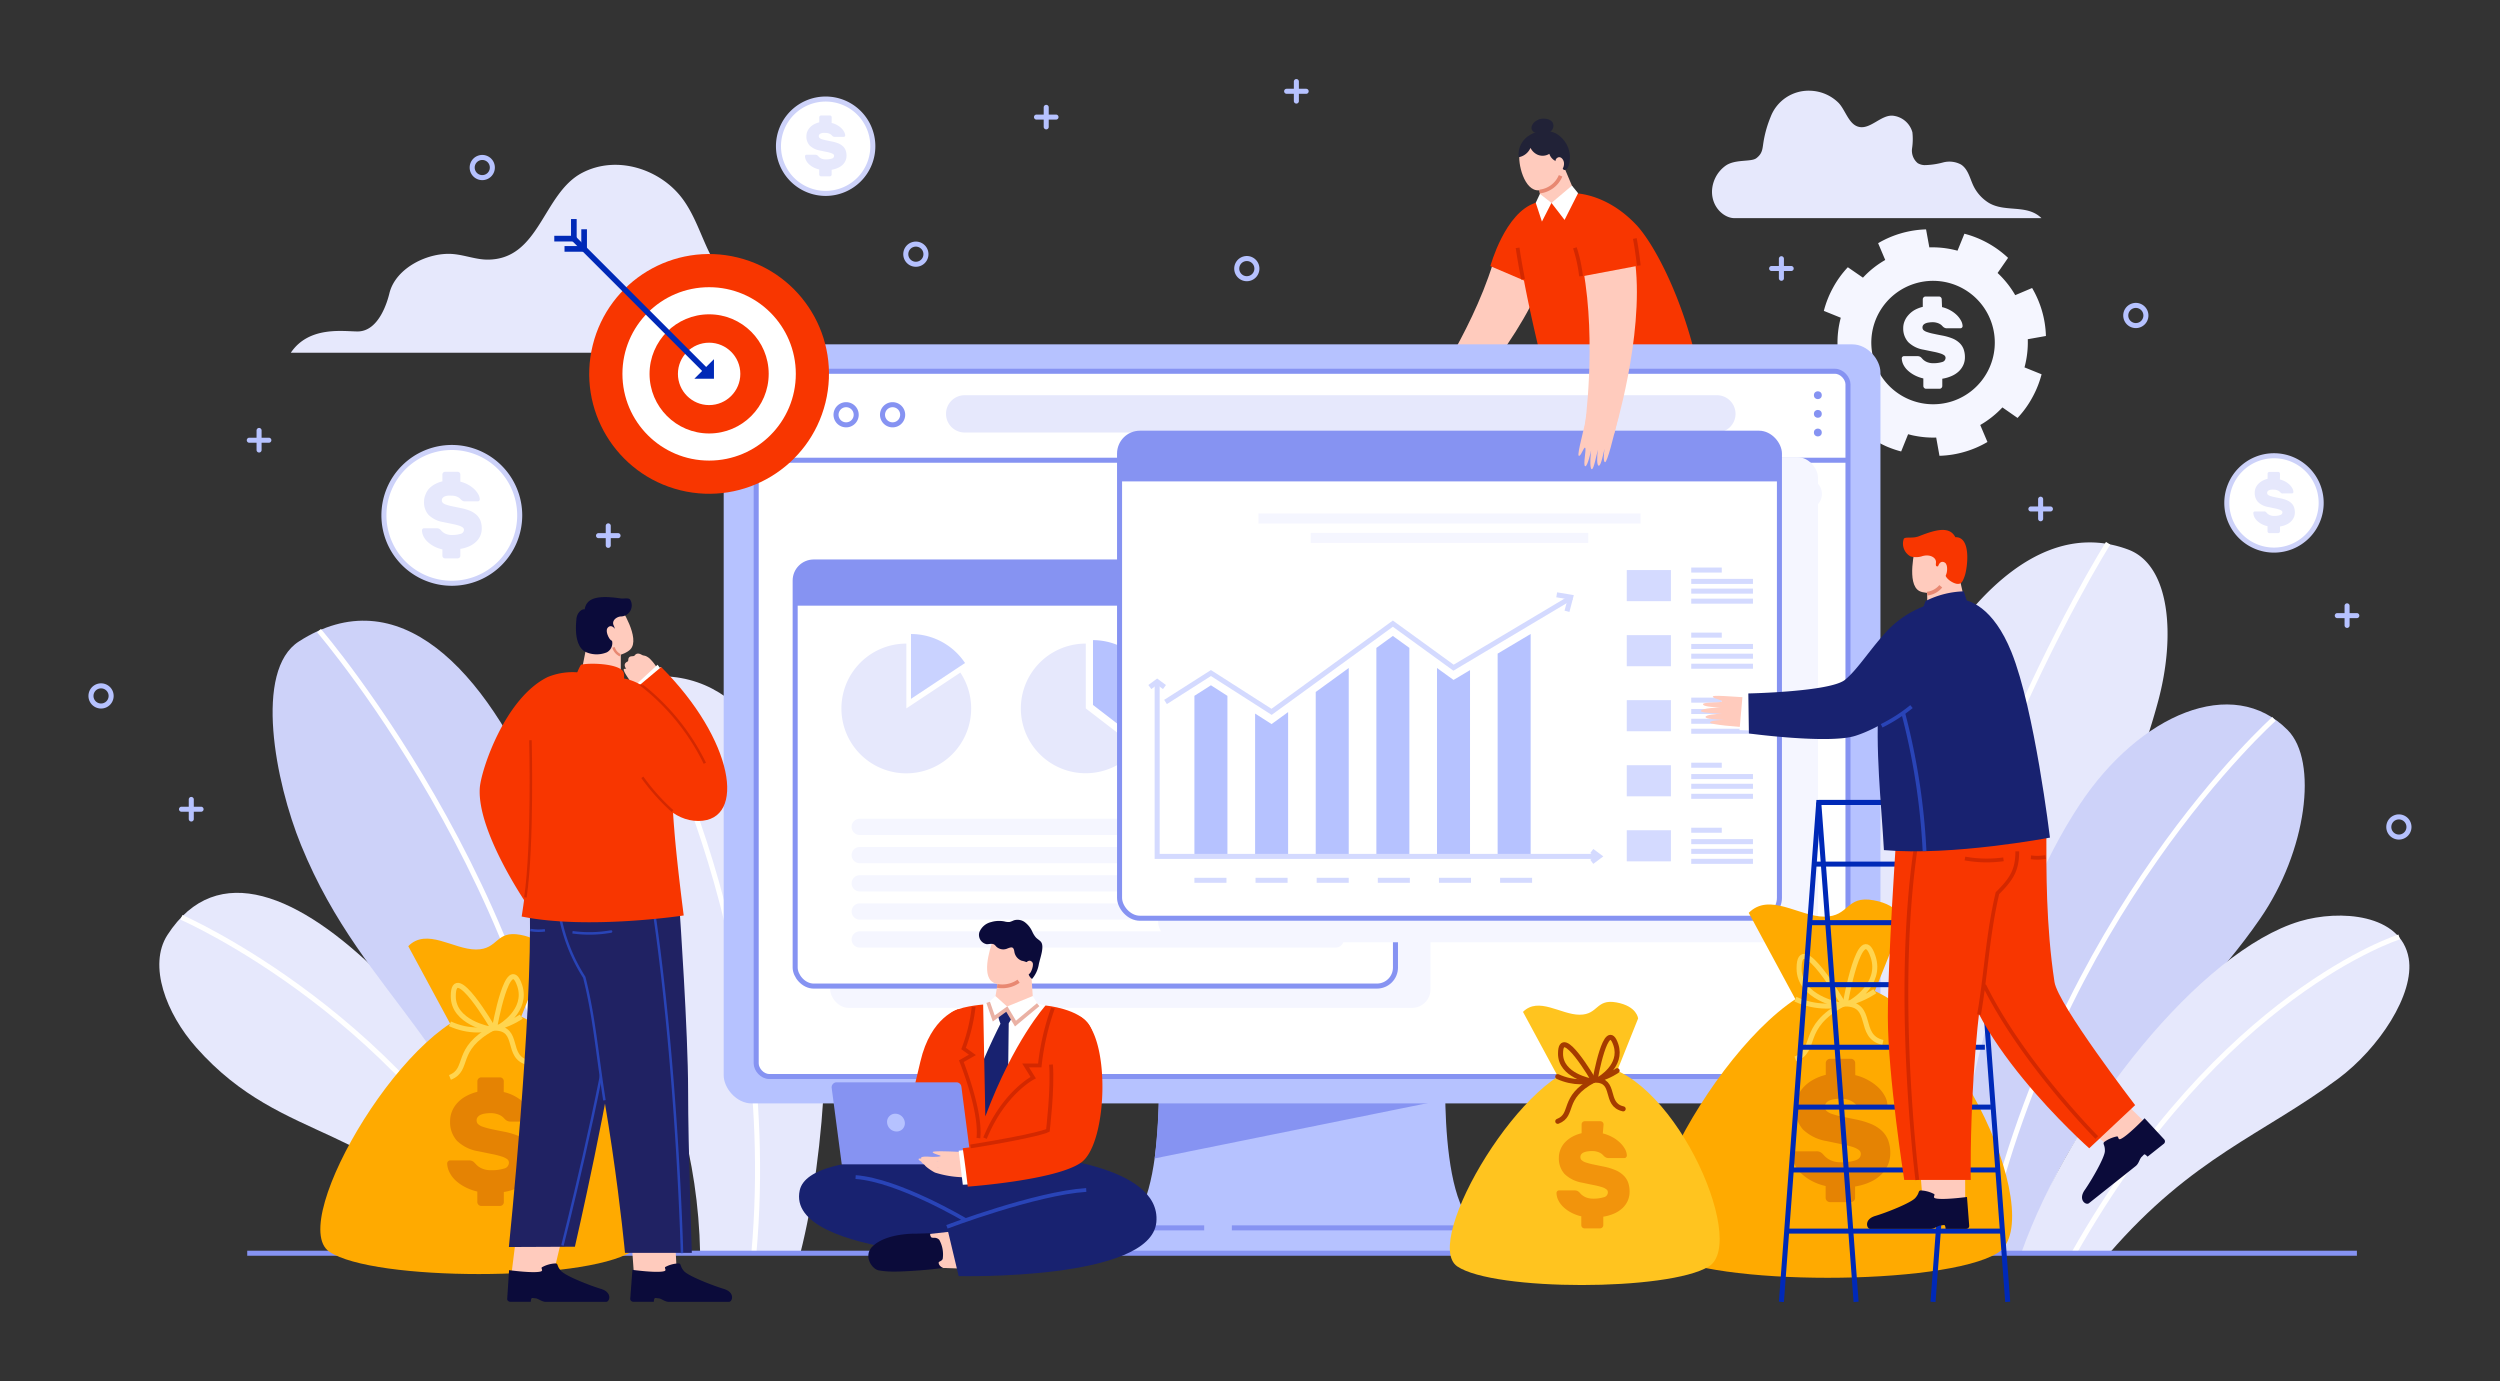 <svg xmlns="http://www.w3.org/2000/svg" viewBox="0 0 496 274"><rect x="0" y="0" width="496" height="274" fill="#333333" stroke="none"/><defs><style>.cls-2,.cls-28{fill:#f5f6ff}.cls-3{fill:#e6e8fc}.cls-11,.cls-13,.cls-19,.cls-23,.cls-24,.cls-31,.cls-35,.cls-38,.cls-43,.cls-44,.cls-46,.cls-6{fill:none}.cls-38{stroke-linecap:round}.cls-11,.cls-13,.cls-38,.cls-43,.cls-6{stroke-linejoin:round}.cls-18,.cls-22,.cls-5{fill:#fff}.cls-5{stroke:#cdd2f9}.cls-19,.cls-22,.cls-23,.cls-24,.cls-31,.cls-35,.cls-44,.cls-46,.cls-5{stroke-miterlimit:10}.cls-6{stroke:#fff}.cls-7{fill:#cdd2f9}.cls-8{fill:#ffc6b0}.cls-9{fill:#0b0b3a}.cls-10{fill:#182270}.cls-11,.cls-43{stroke:#2944b7}.cls-11,.cls-13,.cls-19{stroke-width:.75px}.cls-12{fill:#ffcbbd}.cls-13{stroke:#e88872}.cls-15{fill:#212237}.cls-17{fill:#f83600}.cls-19,.cls-44{stroke:#d32800}.cls-20{fill:#b6c2ff}.cls-21{fill:#8693f2}.cls-22,.cls-23{stroke:#8693f2}.cls-24{stroke:#277ef1;stroke-width:1.5px}.cls-26{fill:#e0ebfc;opacity:.75}.cls-28{mix-blend-mode:multiply}.cls-30{fill:#d4daff}.cls-31{stroke:#d4daff}.cls-33{fill:#fa0}.cls-34{fill:#e58303}.cls-35{stroke:#ffd550}.cls-36{fill:#ffc41f}.cls-38{stroke:#a53b00}.cls-43,.cls-44{stroke-width:.5px}.cls-42{fill:#202263}.cls-45{fill:#0029b7}.cls-46{stroke:#0029b7}</style></defs><g style="isolation:isolate"><g id="hero-people-4-core"><path class="cls-2" d="M361.05 69.3a20.18 20.18 0 00.82 5.11 19.82 19.82 0 001.92 4.41l3.37-1.42a18.68 18.68 0 003.51 4.38l-2.11 3a20.53 20.53 0 006 3.91l.49.19a18.38 18.38 0 002.14.69l1.38-3.42.62.16c.24.06.47.11.71.15a18.74 18.74 0 004.24.35l.65 3.62a19.67 19.67 0 005.1-.82 19.9 19.9 0 004.42-1.92l-1.43-3.37a19.23 19.23 0 004.4-3.49l3 2.09a19.42 19.42 0 003-4.18 19.8 19.8 0 001.77-4.48l-3.39-1.37a19 19 0 00.65-5.59l3.6-.64a19.74 19.74 0 00-.82-5.11 20 20 0 00-1.92-4.41l-3.35 1.42a18.8 18.8 0 00-3.5-4.4l2.08-3a20 20 0 00-8.66-4.79l-1.37 3.37a19 19 0 00-5.59-.66l-.65-3.57a19.91 19.91 0 00-9.51 2.74l1.41 3.33a18.49 18.49 0 00-4.42 3.51l-3-2.07a19.45 19.45 0 00-3 4.18 19.76 19.76 0 00-1.76 4.48l3.36 1.36a19.05 19.05 0 00-.64 5.6zm10.62 1.78a12.25 12.25 0 1115.72 8.51 12.29 12.29 0 01-15.72-8.51z"/><path class="cls-2" d="M385.3 60.93a6.37 6.37 0 011.65.64 6 6 0 011.27.93 4.57 4.57 0 01.83 1.09 2.4 2.4 0 01.33 1.1.42.42 0 01-.13.31.41.41 0 01-.3.13h-2.66a1 1 0 01-.45-.08 1.26 1.26 0 01-.36-.24l-.19-.2a1.57 1.57 0 00-.38-.3 2.33 2.33 0 00-.61-.26 2.86 2.86 0 00-.89-.12 4.44 4.44 0 00-.74.06 2.23 2.23 0 00-.63.16 1.21 1.21 0 00-.45.31.8.8 0 00-.17.51.72.72 0 00.19.51 1.82 1.82 0 00.65.37 8.54 8.54 0 001.21.34c.5.11 1.12.24 1.87.38a10.8 10.8 0 012 .57 4.57 4.57 0 011.39.87 3.24 3.24 0 01.83 1.21 4.61 4.61 0 01.28 1.66 3.63 3.63 0 01-.33 1.56 4 4 0 01-.91 1.26 5 5 0 01-1.42.91 7.48 7.48 0 01-1.83.53v1.44a.57.57 0 01-.16.39.53.53 0 01-.39.16h-2.66a.49.49 0 01-.38-.16.54.54 0 01-.17-.39v-1.5a7 7 0 01-1.75-.64 6.24 6.24 0 01-1.34-.94 4.06 4.06 0 01-.87-1.15 3 3 0 01-.32-1.25.42.42 0 01.13-.31.41.41 0 01.3-.13h2.65a1.12 1.12 0 01.45.07 1 1 0 01.33.21l.24.26a2.15 2.15 0 00.44.38 2.46 2.46 0 00.69.33 3 3 0 001 .15 5.77 5.77 0 001.8-.24.86.86 0 00.66-.82.64.64 0 00-.26-.51 2.73 2.73 0 00-.8-.37 10.93 10.93 0 00-1.35-.34l-1.94-.4a5.65 5.65 0 01-3.05-1.5 4 4 0 01-1-2.79 3.6 3.6 0 01.27-1.37 4 4 0 01.76-1.21 4.91 4.91 0 011.22-1 6.43 6.43 0 011.63-.63v-1.5a.54.54 0 01.17-.39.49.49 0 01.38-.16h2.66a.53.53 0 01.39.16.57.57 0 01.16.39z"/><path class="cls-3" d="M342.19 33c1.91-1.51 5.14-.8 6.25-1.6 1.32-1 1.21-1.93 1.47-3.43a22.48 22.48 0 011.38-4.77 8.05 8.05 0 017.83-5.2 8.32 8.32 0 015.56 2.32c1.34 1.28 2 4.05 3.77 4.74 2.5 1 4.81-2.56 7.35-2.07a4.5 4.5 0 013.62 3.26 12.43 12.43 0 01-.07 3.22 3.24 3.24 0 001.11 2.89 2.8 2.8 0 001.36.4 15.17 15.17 0 003.65-.52 4.88 4.88 0 013.59.4c1.36.88 1.73 2.58 2.36 4a8.16 8.16 0 003.21 3.64c3.3 1.91 7.54.19 10.4 3h-60.92c-2 0-4.45-2.06-4.45-5.25a6.49 6.49 0 012.53-5.03zM150.37 55.45c-4.09-.73-7.55-1.19-9.42-4.9s-3.07-7.8-5.56-11.14c-4.33-5.81-12.95-8.73-19.87-5.13-7.84 4.08-8.41 17.21-18.77 17.23-2.25 0-4.42-.86-6.67-1.09-4.94-.52-11.57 2.65-12.82 7.76-.33 1.37-2 7.58-6.31 7.58-2.81 0-9.64-1.14-13.25 4.22H152c3.52 0 5.72-3.36 5.72-5.76a9 9 0 00-7.35-8.77z"/><path d="M183.57 49.7a2 2 0 11-2.57-1.14 2 2 0 012.57 1.14zM97.54 32.5A2 2 0 1195 31.36a2 2 0 012.54 1.14zM21.91 137.34a2 2 0 11-2.56-1.14 2 2 0 012.56 1.14zm227.32-84.78a2 2 0 11-2.56-1.14 2 2 0 012.56 1.14zm176.38 9.3a2 2 0 11-2.56-1.14 2 2 0 012.56 1.14zm52.19 101.48a2 2 0 11-2.56-1.14 2 2 0 012.56 1.14zM207.57 21.3v3.87m1.94-1.94h-3.87m51.56-7.05v3.87m1.94-1.94h-3.87m-134.59 86.22v3.87m1.94-1.93h-3.87M51.4 85.4v3.88m1.94-1.94h-3.88m303.97-36.01v3.88m1.94-1.94h-3.88M37.95 158.61v3.88m1.94-1.94h-3.88m429.65-40.35v3.88m1.93-1.94h-3.87m-58.86-23.1v3.88m1.94-1.94h-3.87" stroke-linejoin="round" stroke-linecap="round" stroke="#b6c2ff" fill="none"/><path class="cls-5" d="M103.11 102.25a13.47 13.47 0 11-13.46-13.47 13.47 13.47 0 0113.46 13.47z"/><path class="cls-3" d="M91.33 95.56a6.21 6.21 0 012.77 1.49 4.31 4.31 0 01.78 1 2.29 2.29 0 01.31 1 .44.44 0 01-.12.3.41.41 0 01-.28.12h-2.52a.89.89 0 01-.43-.08 1.27 1.27 0 01-.34-.23 1.79 1.79 0 01-.18-.19 1.67 1.67 0 00-.36-.28 2.55 2.55 0 00-.57-.25 3 3 0 00-.85-.1 4 4 0 00-.7 0 2.51 2.51 0 00-.6.15 1.08 1.08 0 00-.42.3.71.71 0 00-.16.48.68.68 0 00.18.48 1.55 1.55 0 00.61.35 7.75 7.75 0 001.15.32l1.77.37a10.42 10.42 0 011.84.53 4.5 4.5 0 011.32.82 3.19 3.19 0 01.79 1.16 4.32 4.32 0 01.26 1.56 3.54 3.54 0 01-1.18 2.67 4.7 4.7 0 01-1.34.87 7.11 7.11 0 01-1.73.5v1.36a.49.49 0 01-.16.37.49.49 0 01-.36.15h-2.52a.49.49 0 01-.36-.15.49.49 0 01-.16-.37V109a6.78 6.78 0 01-1.66-.6 6.23 6.23 0 01-1.27-.9 3.86 3.86 0 01-.82-1.09 2.82 2.82 0 01-.3-1.18.44.44 0 01.12-.3.39.39 0 01.28-.12h2.52a1 1 0 01.42.07 1.08 1.08 0 01.31.2s.13.13.23.25a2.55 2.55 0 00.41.35 2.39 2.39 0 00.66.32 3 3 0 001 .14 5.85 5.85 0 001.7-.22.84.84 0 00.68-.8.58.58 0 00-.25-.48 2.62 2.62 0 00-.75-.36 12.46 12.46 0 00-1.28-.32l-1.83-.38a5.38 5.38 0 01-2.9-1.41 3.74 3.74 0 01-.91-2.65 3.37 3.37 0 01.25-1.29 4 4 0 01.69-1.23 5 5 0 011.15-.9 6.1 6.1 0 011.55-.6v-1.38a.55.55 0 01.52-.52h2.52a.55.55 0 01.52.52z"/><path class="cls-5" d="M173.17 29a9.36 9.36 0 11-9.36-9.35 9.36 9.36 0 019.36 9.35z"/><path class="cls-3" d="M165 24.4a3.86 3.86 0 011.09.42 3.79 3.79 0 01.83.61 2.76 2.76 0 01.55.72 1.75 1.75 0 01.22.72.25.25 0 01-.09.2.27.27 0 01-.2.09h-1.74a.87.87 0 01-.31-.05 1.38 1.38 0 01-.23-.16l-.13-.14a1.33 1.33 0 00-.24-.19 1.66 1.66 0 00-.4-.17 2 2 0 00-.59-.08 2.63 2.63 0 00-.49 0 1.64 1.64 0 00-.41.1.81.81 0 00-.3.21.52.52 0 00-.11.33.45.45 0 00.13.34 1.13 1.13 0 00.42.25c.2.07.47.14.8.22l1.23.25a7.27 7.27 0 011.28.37 3.14 3.14 0 01.91.57 2.17 2.17 0 01.55.8 3 3 0 01.18 1.09 2.46 2.46 0 01-.21 1 2.55 2.55 0 01-.6.83 3.29 3.29 0 01-.94.6 5.26 5.26 0 01-1.2.35v.94a.33.33 0 01-.11.26.33.33 0 01-.25.1h-1.75a.33.33 0 01-.25-.1.36.36 0 01-.11-.26v-1a5 5 0 01-1.16-.42 4.21 4.21 0 01-.88-.63 2.62 2.62 0 01-.56-.75 1.94 1.94 0 01-.22-.82.29.29 0 01.09-.21.26.26 0 01.19-.09h1.75a.81.81 0 01.3.05.85.85 0 01.21.14l.16.17a1.49 1.49 0 00.29.25 1.57 1.57 0 00.45.22 2.17 2.17 0 00.68.1 4 4 0 001.18-.16.57.57 0 00.47-.55.42.42 0 00-.17-.34 2 2 0 00-.52-.24 6.79 6.79 0 00-.89-.22l-1.28-.27a3.8 3.8 0 01-2-1 2.62 2.62 0 01-.63-1.84 2.52 2.52 0 01.17-.9 2.85 2.85 0 01.5-.79 3.14 3.14 0 01.8-.63 4.34 4.34 0 011.08-.42v-1a.36.36 0 01.11-.25.34.34 0 01.25-.11h1.75a.34.34 0 01.25.11.32.32 0 01.11.25zm193.66 224.24c-1.51-23.85.94-57.78 11.49-88.29 11-31.65 30.46-59.42 52.1-51.31 8.31 3.11 9.42 17.07 5.93 30.06-10.31 38.31-34.19 61.47-43.37 109.54"/><path class="cls-6" d="M372.82 248.64c3.67-74.66 45.43-140.86 45.43-140.86"/><path class="cls-3" d="M112.42 248.64c-13-33-59.44-93.74-79.21-63.13-3.86 6-.26 15.56 5.72 22.31 17.62 19.9 36.25 14.05 56.2 40.82"/><path class="cls-6" d="M104.2 248.64C82.14 202.09 36 182 36 182"/><path class="cls-7" d="M121 248.64c7.57-50.64-22.58-146.48-61.69-121.38-9 5.75-4.69 27.89.41 40.39 12.8 31.4 34.48 39.33 43.28 81"/><path class="cls-6" d="M113.58 248.54c-.68-65.69-50.29-123.42-50.29-123.42"/><path class="cls-3" d="M158.79 248.64c10.07-39.59 8-123.78-34.6-113.63-8 1.9-10.89 13.9-9.77 24.48 3.29 31.21 23.67 50 24.49 89.15"/><path class="cls-6" d="M149.57 248.64c5.71-64.42-24-114.94-24-114.94"/><path class="cls-7" d="M385.74 248.64c3-29.76 12.17-66.89 26.93-89.11 11.83-17.79 30.29-25.76 41.22-14.67 6.07 6.16 3.77 24-5.47 37.39-16.34 23.73-35.86 32.21-46.74 66.39"/><path class="cls-6" d="M393.41 248.64c14.17-67.13 57.75-106 57.75-106"/><path class="cls-3" d="M401 248.64c9.89-27.86 35.71-60 55.29-65.86 7.91-2.36 20.08-1.49 21.6 7.36 1.21 7.1-5.91 17.86-14 23.88-14.89 11.07-28.89 15.55-45.4 34.62"/><path class="cls-6" d="M411.47 248.64C440.65 197 476 185.89 476 185.89"/><path class="cls-8" d="M342.88 144.46c.4 3 .79 6 1.19 9-5.15-.1-10.06.29-15.21.43 1.69-1 5.29-3 6.56-5.54"/><path class="cls-9" d="M344 157.39h-3a7.15 7.15 0 000-1.23 13.51 13.51 0 00-1.89.13 1.92 1.92 0 00-.55.56 1.47 1.47 0 01-1.15.54h-11.69c-1.44 0-1.67-1.52-.13-2.24s4.43-2.08 4.57-2.1c4.64.39 12.23-.36 13.72-1.75 1.12 1.06.12 6.06.12 6.09z"/><path class="cls-8" d="M340.07 96.73c2.07 25.81 3.47 52.71 3.47 52.71l-8.12-1.12s-8.61-34.63-10.82-51.59m-5.11 47.73c.4 3 .79 6 1.19 9-5.15-.1-10.06.29-15.21.43 1.69-1 5.29-3 6.57-5.54"/><path class="cls-9" d="M320.56 157.39h-2.93a7.15 7.15 0 000-1.23 13.51 13.51 0 00-1.89.13 1.92 1.92 0 00-.55.56 1.46 1.46 0 01-1.15.54h-11.71c-1.44 0-1.66-1.52-.13-2.24s4.44-2.08 4.57-2.1c4.64.39 12.24-.36 13.72-1.75 1.13 1.06.09 6.06.07 6.09z"/><path class="cls-8" d="M324 96.73c-1.66 25.8-3.81 52.71-3.81 52.71l-8.19-1.12s-3.55-33.2-3.55-51.59"/><path class="cls-10" d="M334.7 69.42c7.42 17.12 8.26 36.05 8.26 36.05s-10.56 2.78-19.19 2.78a135 135 0 01-17.61-1.37s2.3-29.59 5.85-38.65"/><path class="cls-11" d="M332.55 75.37c5.05 10.41 7.57 30.77 7.57 30.77"/><path class="cls-12" d="M305.18 36.1l.5 3.48s2.53 1.63 4.66.77 2.11-2.13 2.11-2.13l-2.68-6.37"/><path class="cls-12" d="M301.5 30.31c-.44 2 .89 7.68 3.85 7.45s5.43-2.8 4.31-6.3c-1.17-3.67-7.02-6.46-8.16-1.15z"/><path class="cls-13" d="M305.46 38a5.12 5.12 0 004.16-3.12"/><path d="M309.19 31.27zm-.04 0c0 .05.07.05.08 0 0-.05-.07-.05-.07 0z" fill="#ff855a"/><path class="cls-15" d="M309.27 32.15a2.38 2.38 0 01-1.88-1.63 2.54 2.54 0 01-2.37.16 2.92 2.92 0 01-1.37-1.34 3.18 3.18 0 01-2.33 1.85 4.42 4.42 0 012.13-4.35 5.44 5.44 0 015.16-.41 5.52 5.52 0 012.83 4.19c.13 1.07-.17 3.22-1.08 3.1-.43-.06-1.09-1.57-1.09-1.57z"/><path class="cls-12" d="M308.61 32a.76.76 0 01.4-.71c.62-.38 1.22.36 1.28 1a1.9 1.9 0 01-.25 1.16c-.29.5-.76.7-1.14.24"/><path class="cls-15" d="M304.62 26.32a1 1 0 01-.76-1.15 2 2 0 01.95-1.21 2.44 2.44 0 01.71-.34 2.94 2.94 0 011.18-.05 2.06 2.06 0 011.24.58 1.38 1.38 0 010 1.61 2.43 2.43 0 01-1.5.93"/><path class="cls-12" d="M306 55.58c-5.31 13.72-19.61 28.52-19.61 28.52l-4.65-3.53s10-14 14.43-28.21"/><path class="cls-12" d="M282.92 79c-1.2 1.77-5.59 6.34-5.37 6.71s1.78-1.21 1.9-.87-2.11 2.94-1.79 3.26 2.58-2.34 2.58-2.34-2.18 3.15-1.68 3.42 2.14-2.13 2.94-2.94c-.75 1-1.76 2.7-1.39 2.9s1.62-1.37 2.65-2.52c-.57.77-1.52 2.23-1.19 2.42s3.66-3.4 6.64-6.91"/><path d="M280.11 84.63a8.84 8.84 0 002.78-1.13" stroke="#e8927e" stroke-width=".75" stroke-miterlimit="10" fill="none"/><path class="cls-17" d="M304.69 40.23c-6.1 1.88-9 12.57-9 12.57l6.76 2.89 3-13.82"/><path class="cls-17" d="M304.69 40.23a5.47 5.47 0 003.41-.06 17.7 17.7 0 003.9-1.84s6.39-.31 12.62 6.26c3.19 3.37 8.51 12.95 11.67 25.75-11.87 3.84-29.18 6.23-29.18 6.23s-6.29-24.21-6.06-31.4c.12-2.41 3.64-4.94 3.64-4.94z"/><path class="cls-18" d="M311.87 36.83l-4.06 3.43 2.6 3.37 2.68-5.31-1.22-1.49zm-4.06 3.43l-2.29-1.8-.83 1.77 1.23 3.73 1.89-3.7z"/><path class="cls-19" d="M302.17 55.39c-.72-3.62-1.08-6.22-1.08-6.22"/><path class="cls-20" d="M286.93 207.94h-57.19s2.37 36.42-9 36.42h75.09c-11.28 0-8.9-36.42-8.9-36.42z"/><path class="cls-21" d="M229.09 229.83l57.65-11.68c-.1-5.77.19-10.21.19-10.21h-57.19a127 127 0 01-.65 21.89z"/><rect class="cls-20" x="143.58" y="68.32" width="229.5" height="150.6" rx="5.57"/><rect class="cls-22" x="150.03" y="73.66" width="216.61" height="139.92" rx="2.59"/><path class="cls-23" d="M150.03 91.31h216.61"/><path class="cls-3" d="M340.62 85.81H191.39a3.7 3.7 0 01-3.7-3.7 3.7 3.7 0 013.7-3.7h149.23a3.7 3.7 0 013.71 3.7 3.71 3.71 0 01-3.71 3.7z"/><path class="cls-22" d="M160.66 82.29a2 2 0 11-2-2 2 2 0 012 2zm9.21 0a2 2 0 11-2-2 2 2 0 012 2zm9.22 0a2 2 0 11-2-2 2 2 0 012 2z"/><path class="cls-24" d="M318.79 142H197.88a8.3 8.3 0 01-8.3-8.3 8.29 8.29 0 018.3-8.29h120.91a8.29 8.29 0 018.29 8.29 8.3 8.3 0 01-8.29 8.3z"/><path d="M318.79 125.42h-13.92V142h13.92a8.3 8.3 0 008.29-8.3 8.29 8.29 0 00-8.29-8.28z" fill="#277ef1"/><path class="cls-18" d="M321.21 137.72l-2.74-2.72a4.36 4.36 0 10-1.47 1.24l2.86 2.86a1 1 0 101.35-1.35zm-3.1-5.33a3.1 3.1 0 11-3.1-3.1 3.1 3.1 0 013.1 3.1z"/><path class="cls-26" d="M232.68 137.28h-34.6a3.57 3.57 0 01-3.57-3.57 3.57 3.57 0 013.57-3.57h34.6a3.57 3.57 0 013.57 3.57 3.57 3.57 0 01-3.57 3.57z"/><path class="cls-20" d="M210.57 243.32h95.52v5.32h-95.52z"/><path class="cls-26" d="M242.1 160.31h-23.41a4 4 0 01-4-4 4 4 0 014-4h23.41a4 4 0 014 4 4 4 0 01-4 4z"/><path class="cls-24" d="M218.99 157.32h22.81"/><path class="cls-26" d="M298 160.31h-41.59a4 4 0 01-4-4 4 4 0 014-4H298a4 4 0 014 4 4 4 0 01-4 4z"/><path class="cls-24" d="M261.12 157.32h32.15"/><path class="cls-22" d="M324.21 97.99h8.76m4.25 0h8.76"/><path d="M349.14 95.62h1.18v1.18h-1.18zm1.64 0h1.18v1.18h-1.18zm1.65 0h1.18v1.18h-1.18zm-3.29 1.78h1.18v1.18h-1.18zm1.64 0h1.18v1.18h-1.18zm1.65 0h1.18v1.18h-1.18zm-3.29 1.79h1.18v1.18h-1.18zm1.64 0h1.18v1.18h-1.18zm1.65 0h1.18v1.18h-1.18z" opacity=".75" fill="#f5f6ff"/><path class="cls-2" d="M361.47 98a3 3 0 11-3-3 3 3 0 013 3z"/><circle class="cls-21" cx="360.66" cy="78.41" r=".78"/><circle class="cls-21" cx="360.66" cy="82.11" r=".78"/><circle class="cls-21" cx="360.66" cy="85.81" r=".78"/><path class="cls-23" d="M293.27 243.61H244.4m-5.49 0h-15.95"/><rect class="cls-28" x="164.71" y="115.83" width="119.1" height="84.14" rx="3.68"/><rect class="cls-22" x="157.76" y="111.5" width="119.1" height="84.14" rx="3.68"/><path class="cls-21" d="M273.6 111.5H161a3.26 3.26 0 00-3.26 3.27v5.39h119.1v-5.39a3.26 3.26 0 00-3.24-3.27z"/><path class="cls-2" d="M265 171.26h-94.43a1.61 1.61 0 01-1.61-1.61 1.61 1.61 0 011.61-1.61H265a1.61 1.61 0 011.6 1.61 1.61 1.61 0 01-1.6 1.61zm0 5.6h-94.43a1.61 1.61 0 01-1.61-1.61 1.61 1.61 0 011.61-1.61H265a1.61 1.61 0 011.6 1.61 1.61 1.61 0 01-1.6 1.61zm0 5.59h-94.43a1.61 1.61 0 01-1.61-1.61 1.61 1.61 0 011.61-1.61H265a1.61 1.61 0 011.6 1.61 1.61 1.61 0 01-1.6 1.61zm0 5.55h-94.43a1.61 1.61 0 01-1.61-1.61 1.61 1.61 0 011.61-1.61H265a1.61 1.61 0 011.6 1.61A1.61 1.61 0 01265 188zm0-22.34h-94.43a1.61 1.61 0 01-1.61-1.61 1.61 1.61 0 011.61-1.61H265a1.61 1.61 0 011.6 1.61 1.61 1.61 0 01-1.6 1.61z"/><path class="cls-20" d="M191.46 131.54a12.88 12.88 0 00-10.72-5.75v12.86z" opacity=".75"/><path class="cls-3" d="M190.53 133.44l-10.71 7.11v-12.86a12.87 12.87 0 1010.71 5.75zm64.27-5.75v12.86l-10.22 7.78a12.85 12.85 0 1010.22-20.64z"/><path class="cls-20" d="M227 147.68A12.85 12.85 0 00216.85 127v12.86z"/><path class="cls-3" d="M225.6 148.38l-10.18-7.83v-12.86a12.86 12.86 0 1010.18 20.69z"/><path class="cls-20" d="M240.72 139.88a12.81 12.81 0 002.64 7.78l10.22-7.78V127a12.86 12.86 0 00-12.86 12.88z"/><rect class="cls-28" x="229.77" y="90.71" width="130.92" height="96.23" rx="4.05"/><rect class="cls-22" x="222.12" y="85.95" width="130.92" height="96.23" rx="4.05"/><path class="cls-21" d="M349.46 86H225.71a3.59 3.59 0 00-3.59 3.59v5.92H353v-5.97a3.58 3.58 0 00-3.54-3.54z"/><path class="cls-30" d="M322.75 113.1h8.76v6.17h-8.76z"/><path class="cls-31" d="M335.54 113.1h6.06m-6.06 6.17h12.25m-12.25-1.99h12.25m-12.25-1.93h12.25"/><path class="cls-30" d="M322.75 126.01h8.76v6.17h-8.76z"/><path class="cls-31" d="M335.54 126.01h6.06m-6.06 6.17h12.25m-12.25-1.99h12.25m-12.25-1.93h12.25"/><path class="cls-30" d="M322.75 138.91h8.76v6.17h-8.76z"/><path class="cls-31" d="M335.54 138.91h6.06m-6.06 6.17h12.25m-12.25-1.98h12.25m-12.25-1.94h12.25"/><path class="cls-30" d="M322.75 151.82h8.76v6.17h-8.76z"/><path class="cls-31" d="M335.54 151.82h6.06m-6.06 6.17h12.25M335.54 156h12.25m-12.25-1.93h12.25"/><path class="cls-30" d="M322.75 164.72h8.76v6.17h-8.76z"/><path class="cls-31" d="M335.54 164.72h6.06m-6.06 6.17h12.25m-12.25-1.98h12.25m-12.25-1.93h12.25"/><path d="M249.68 102.87h75.8m-65.43 3.85h55.06" stroke="#f5f6ff" stroke-width="2" stroke-miterlimit="10" fill="none"/><path class="cls-20" d="M261.04 137.29v32.62h6.55v-37.38l-6.55 4.76zm-8.76 6.37l-3.27-2.09v28.34h6.55v-28.63l-3.28 2.38zm-12.03-7.7l-3.28 2.09v31.86h6.55v-31.85l-3.27-2.1zm56.88-6.28v40.23h6.55v-44.13l-6.55 3.9zm-20.79-3.51l-3.27 2.38v41.36h6.55v-41.37l-3.28-2.37zm12.04 8.73l-3.28-2.37v37.38h6.55v-36.96l-3.27 1.95z"/><path class="cls-31" d="M229.58 135.46v34.45h87.25"/><path class="cls-31" d="M228.13 136.31l1.45-1.07 1.45 1.07m84.78 32.53l1.45 1.07-1.45 1.08m-84.57-31.72l9.01-5.74 12.03 7.7 24.06-17.5 12.04 8.74 23.38-13.94"/><path class="cls-31" d="M308.85 118.01l2.77.47-.73 2.8m-73.92 53.37h6.36m5.77 0h6.36m5.77 0h6.36m5.77 0h6.36m5.77 0h6.36m5.77 0h6.35"/><path class="cls-23" d="M49.05 248.64h418.56"/><path class="cls-33" d="M97.13 200.23c-15.28 0-40.51 42.2-31.79 48.11s50.36 5.91 59.93 0-9.27-48.11-28.14-48.11z"/><path class="cls-33" d="M101.18 207.28l7.2-18s-.23-2.92-5.17-3.82-4.28 2.92-8.77 2.92-9.78-4.38-13.44-.66l10.57 19.56z"/><path class="cls-34" d="M99.94 216.66a8.61 8.61 0 012.31.89 8.79 8.79 0 011.78 1.3 6.47 6.47 0 011.16 1.52 3.6 3.6 0 01.45 1.53.62.62 0 01-.18.44.59.59 0 01-.41.18h-3.72a1.58 1.58 0 01-.63-.11 2.11 2.11 0 01-.5-.34l-.27-.28a2.69 2.69 0 00-.52-.42 3.56 3.56 0 00-.85-.36 4.13 4.13 0 00-1.25-.16 6.85 6.85 0 00-1 .07 3.42 3.42 0 00-.88.23 1.53 1.53 0 00-.63.44 1 1 0 00-.24.7 1 1 0 00.27.71 2.42 2.42 0 00.91.53 13.79 13.79 0 001.68.47c.7.15 1.57.33 2.61.53a14.73 14.73 0 012.72.8 6.4 6.4 0 011.94 1.2 4.63 4.63 0 011.17 1.7 6.42 6.42 0 01.38 2.31 5.07 5.07 0 01-.46 2.18 5.46 5.46 0 01-1.27 1.76 7 7 0 01-2 1.27 10 10 0 01-2.55.74v2a.73.73 0 01-.22.54.74.74 0 01-.54.23h-3.73a.79.79 0 01-.77-.77v-2.09a10 10 0 01-2.45-.9 8.28 8.28 0 01-1.87-1.31 5.5 5.5 0 01-1.2-1.61 4.11 4.11 0 01-.46-1.74.59.59 0 01.19-.44.57.57 0 01.41-.18H93a1.51 1.51 0 01.62.1 1.4 1.4 0 01.46.3c.07.07.19.19.34.36a3.36 3.36 0 00.61.53 3.9 3.9 0 001 .47 4.54 4.54 0 001.43.19 8.19 8.19 0 002.51-.32 1.21 1.21 0 001-1.18.88.88 0 00-.36-.71 4.13 4.13 0 00-1.11-.52 16.5 16.5 0 00-1.88-.47l-2.71-.56a7.83 7.83 0 01-4.26-2.09 5.5 5.5 0 01-1.35-3.89 5.08 5.08 0 01.37-1.92 5.54 5.54 0 011.06-1.68 6.52 6.52 0 011.7-1.33 8.94 8.94 0 012.28-.88v-2.1a.79.79 0 01.77-.77h3.71a.74.74 0 01.54.23.73.73 0 01.22.54z"/><path class="cls-35" d="M89.27 203.12c7.48 3.44 14.14-1.42 14.14-1.42m-4.22 1.99s5.58-3.16 3.92-8.15c-2.3-6.88-5 8.43-5 8.43 5.22 0 2.06 5.8 6.7 6.85"/><path class="cls-35" d="M97.21 204.15s-7.31-1.26-7.28-6.52c0-7.26 7.88 6.34 7.88 6.34-7.84 4.22-4.51 8.2-8.54 9.79"/><path class="cls-33" d="M365 195c-17 0-45.12 47-35.41 53.58s56.09 6.58 66.75 0S386 195 365 195z"/><path class="cls-33" d="M369.47 202.87l8-20s-.25-3.26-5.76-4.26-4.75 3.25-9.76 3.25-10.89-4.88-15-.75l11.77 21.79z"/><path class="cls-34" d="M368.09 213.31a9.62 9.62 0 012.57 1 9.21 9.21 0 012 1.45 6.91 6.91 0 011.29 1.69 4 4 0 01.51 1.7.67.67 0 01-.21.49.62.62 0 01-.46.2h-4.13a1.75 1.75 0 01-.71-.12 2.18 2.18 0 01-.55-.38c-.07-.06-.17-.17-.3-.31a2.81 2.81 0 00-.59-.46 3.58 3.58 0 00-.94-.41 4.69 4.69 0 00-1.39-.18 8.42 8.42 0 00-1.15.08 4.24 4.24 0 00-1 .25 1.8 1.8 0 00-.7.49 1.18 1.18 0 00-.27.79 1.09 1.09 0 00.3.79 2.79 2.79 0 001 .59 15.68 15.68 0 001.88.52l2.91.6a16.34 16.34 0 013 .88 7.21 7.21 0 012.16 1.34 5.06 5.06 0 011.29 1.89 7 7 0 01.43 2.58 5.75 5.75 0 01-.51 2.43 6 6 0 01-1.42 1.95 7.5 7.5 0 01-2.21 1.42 11.31 11.31 0 01-2.84.82v2.25a.82.82 0 01-.25.6.86.86 0 01-.6.25h-4.13a.87.87 0 01-.86-.85v-2.34a11 11 0 01-2.73-1 9.74 9.74 0 01-2.08-1.47 6.08 6.08 0 01-1.34-1.79 4.6 4.6 0 01-.51-1.94.7.7 0 01.67-.69h4.13a1.86 1.86 0 01.7.11 2.26 2.26 0 01.5.33l.38.41a3.79 3.79 0 00.68.59 4.27 4.27 0 001.07.52 5.19 5.19 0 001.6.22 8.93 8.93 0 002.79-.37c.74-.24 1.12-.67 1.12-1.31a1 1 0 00-.41-.78 4.41 4.41 0 00-1.23-.59 18.89 18.89 0 00-2.1-.52l-3-.63a8.84 8.84 0 01-4.75-2.32 6.14 6.14 0 01-1.49-4.34 5.53 5.53 0 01.41-2.13 6.13 6.13 0 011.18-1.88 7.43 7.43 0 011.89-1.48 10.09 10.09 0 012.54-1v-2.34a.89.89 0 01.86-.85h4.13a.83.83 0 01.6.26.78.78 0 01.25.59z"/><path class="cls-35" d="M356.2 198.23c8.33 3.84 15.76-1.57 15.76-1.57m-4.71 2.21s6.22-3.51 4.36-9.08c-2.55-7.66-5.52 9.39-5.52 9.39 5.82 0 2.3 6.46 7.47 7.64"/><path class="cls-35" d="M365.05 199.39s-8.15-1.41-8.11-7.27c0-8.08 8.78 7.06 8.78 7.06-8.73 4.7-5 9.14-9.52 10.91"/><path class="cls-36" d="M315.61 211.19c-12.73 0-33.74 35.15-26.48 40.07s41.95 4.92 49.91 0-7.73-40.07-23.43-40.07z"/><path class="cls-36" d="M319 217.07l6-15s-.18-2.44-4.3-3.19-3.56 2.44-7.3 2.44-8.15-3.65-11.24-.56l8.8 16.29z"/><path d="M318 224.87a7.84 7.84 0 011.92.75 6.81 6.81 0 011.48 1.08 5.37 5.37 0 011 1.27 2.91 2.91 0 01.37 1.27.53.53 0 01-.15.37.46.46 0 01-.34.15h-3.09a1.3 1.3 0 01-.53-.09 2 2 0 01-.42-.29l-.22-.23a2.17 2.17 0 00-.44-.35 3 3 0 00-.71-.3 3.4 3.4 0 00-1-.13 5.9 5.9 0 00-.86.06 3.08 3.08 0 00-.74.19 1.28 1.28 0 00-.52.36.92.92 0 00-.2.59.82.82 0 00.23.59 2.11 2.11 0 00.75.44 12 12 0 001.41.39l2.17.45a11.71 11.71 0 012.26.66 5.18 5.18 0 011.62 1 3.75 3.75 0 011 1.42 5.29 5.29 0 01.32 1.92 4.36 4.36 0 01-.38 1.82 4.71 4.71 0 01-1.06 1.46 6 6 0 01-1.65 1.06 8.79 8.79 0 01-2.13.61v1.68a.61.61 0 01-.19.45.62.62 0 01-.45.19h-3.09a.65.65 0 01-.45-.19.64.64 0 01-.18-.45v-1.75a8.27 8.27 0 01-2-.74 7 7 0 01-1.55-1.1 4.65 4.65 0 01-1-1.33 3.5 3.5 0 01-.37-1.45.53.53 0 01.15-.37.48.48 0 01.34-.15h3.09a1.42 1.42 0 01.52.08 1.66 1.66 0 01.38.25 3.55 3.55 0 01.28.31 3.37 3.37 0 00.51.43 3.14 3.14 0 00.8.39 3.75 3.75 0 001.19.17 6.89 6.89 0 002.09-.27 1 1 0 00.84-1 .69.69 0 00-.31-.59 2.92 2.92 0 00-.92-.44 15.57 15.57 0 00-1.57-.39c-.63-.12-1.38-.28-2.25-.47a6.62 6.62 0 01-3.55-1.74 4.58 4.58 0 01-1.12-3.24 4.13 4.13 0 01.31-1.59 4.45 4.45 0 01.88-1.41 5.93 5.93 0 011.42-1.11 7.37 7.37 0 011.9-.73v-1.74a.63.63 0 01.63-.64h3.09a.65.65 0 01.64.64z" fill="#f2940c"/><path class="cls-38" d="M309.06 213.6c6.23 2.87 11.78-1.18 11.78-1.18m-3.52 1.66s4.65-2.63 3.27-6.79c-1.91-5.73-4.14 7-4.14 7 4.36 0 1.72 4.83 5.59 5.71"/><path class="cls-38" d="M315.67 214.46s-6.09-1.05-6.06-5.43c0-6 6.57 5.28 6.57 5.28-6.53 3.51-3.76 6.83-7.12 8.16"/><path class="cls-5" d="M460.52 99.78a9.36 9.36 0 11-9.36-9.36 9.36 9.36 0 019.36 9.36z"/><path class="cls-3" d="M452.33 95.13a4.57 4.57 0 011.09.42 4.15 4.15 0 01.83.61 3.28 3.28 0 01.55.72 1.73 1.73 0 01.21.72.32.32 0 01-.08.21.32.32 0 01-.2.08H453a.85.85 0 01-.3 0 1.38 1.38 0 01-.23-.16l-.13-.14a1.46 1.46 0 00-.25-.19 1.5 1.5 0 00-.4-.17 1.93 1.93 0 00-.58-.08 3.74 3.74 0 00-.49 0 2.16 2.16 0 00-.42.1.78.78 0 00-.29.21.47.47 0 00-.11.33.49.49 0 00.12.34 1.28 1.28 0 00.43.25 6.58 6.58 0 00.8.22l1.22.25a7.39 7.39 0 011.29.37 3.14 3.14 0 01.91.57 2.17 2.17 0 01.55.8 3 3 0 01.18 1.09 2.46 2.46 0 01-.21 1 2.74 2.74 0 01-.61.83 3.24 3.24 0 01-.93.6 5.06 5.06 0 01-1.2.35v.94a.36.36 0 01-.11.26.36.36 0 01-.25.11h-1.75a.36.36 0 01-.26-.11.35.35 0 01-.1-.26v-1a4.81 4.81 0 01-1.16-.42 4 4 0 01-.88-.63 2.67 2.67 0 01-.57-.75 2.07 2.07 0 01-.21-.82.29.29 0 01.09-.21.25.25 0 01.19-.09h1.75a.76.76 0 01.29 0 1.13 1.13 0 01.22.14l.16.18a1.39 1.39 0 00.28.24 1.64 1.64 0 00.46.22 1.89 1.89 0 00.67.1 3.62 3.62 0 001.18-.16c.32-.1.48-.28.48-.55a.41.41 0 00-.18-.34 1.69 1.69 0 00-.52-.24 6.59 6.59 0 00-.88-.22l-1.28-.27a3.72 3.72 0 01-2-1 2.62 2.62 0 01-.63-1.84 2.32 2.32 0 01.17-.9 2.46 2.46 0 01.5-.79 3.38 3.38 0 01.8-.63 4.34 4.34 0 011.08-.42v-1a.35.35 0 01.1-.26.36.36 0 01.26-.11H452a.36.36 0 01.25.11.36.36 0 01.11.26z"/><path class="cls-10" d="M194.14 230.46s-33.45-3.26-35.47 5.68c-3 13.53 42.33 13.53 42.33 13.53l3.91-9.09-18.6-7.28"/><path class="cls-12" d="M193.17 251.78l-9.24-.33s-1.47-.47-2.41-3.24-.55-3-.55-3l10.77-1.21"/><path class="cls-10" d="M204.91 229.3s25.59 1.55 24.51 13.18-39.22 10.7-39.22 10.7l-2.75-11.54s19.71-4.33 28.06-4.33"/><path class="cls-10" d="M203.2 228.06l19.62 10.34s-14.66 8.32-28.68 4.87-16.14-9.74-16.14-9.74z"/><path class="cls-9" d="M184.56 244.67a1 1 0 00.19.79c.3.29.92-.15 1.6.52a6 6 0 01.68 3.8c-.25.52-.84.45-.8.78.07.69.89 1 .89 1s-2.05.29-4.74.49c-4.8.34-6.24.29-8 0-1.44-.24-3.13-2.91-1.3-4.73 2.74-2.75 8.74-2.56 8.74-2.56l2.74-.09"/><path d="M187.87 243.4s17.58-6.66 27.64-7.31m-23.94 5.98s-13.28-7.92-21.82-8.54" stroke-width=".75" stroke="#2944b7" stroke-miterlimit="10" fill="none"/><path class="cls-12" d="M197 186.56s-2.32 6-.41 8c1 1.05 4 1.3 5.28.31 1-.74 2.46-5.38 1.94-6.21-1.99-3.14-6.81-2.1-6.81-2.1z"/><path class="cls-12" d="M204.56 192.5l.43 6.57s-4.21 3.3-7.66-.41l.73-4.27z"/><path class="cls-9" d="M206.11 191.26c.3-1.37 1.18-3.6.35-4.47-.32-.33-.73-.54-1-.87a5 5 0 01-.69-1.16 4.8 4.8 0 00-1.45-1.8 2.44 2.44 0 00-2.21-.35 4.89 4.89 0 01-.8.31 2.82 2.82 0 01-1-.1 5.48 5.48 0 00-2.67.12 3.32 3.32 0 00-2.33 2 1.87 1.87 0 001.47 2.39c.51 0 1.07-.2 1.49.08a2 2 0 01.36.36 2 2 0 002.1.47c.91-.36 1.36-.53 1.52.58a2.26 2.26 0 001.46 1.79 4.43 4.43 0 011.35.48 1.14 1.14 0 01.3 1.34 3.87 3.87 0 00-.26.49c-.15.49.27 1 .65 1.31a5.94 5.94 0 001.36-2.97z"/><path class="cls-12" d="M203.32 191.33c.6-.93 1.16-.85 1.51-.4s-.22 2-.57 2.25c-.72.53-1.34.54-1.46-.08"/><path class="cls-13" d="M197.85 195.6a5.62 5.62 0 004.24-.93"/><path class="cls-17" d="M190.17 200.22s-5.48 1.39-7.57 10.41c-1.21 5.23-2.57 10.54-2.57 10.54s-8.83 1-11.72 1.88l1.08 5s17.05 1.5 20.81-2.26 2.22-13.7 2.22-13.7"/><path class="cls-18" d="M199.64 200l6.24-.84 1.42.31s-11 30.91-11.2 30.91-4.06-.63-4.06-.63l2.84-30.45 1.34-.54z"/><path class="cls-10" d="M199.11 201.61l-.59 1.44s-4.74 9.33-4.74 11.55-.78 15.4-.58 15.4 3.42.39 3.42.39l3.35-14 .16-13.33"/><path class="cls-10" d="M198 200.25a5.85 5.85 0 00.48 2.8 1.76 1.76 0 001.61 0c.24-.24 1.42-2.42 1-2.8a4.49 4.49 0 00-3.09 0z"/><path class="cls-17" d="M195.49 221.49c5.66-15.1 11.95-22 11.95-22s6.82.64 8.74 4c2.41 4.23-.44 10.16-1 18.56s-1.28 6.26-1.28 6.26-8.43 3.21-15.89 3.21c0 0-8.65-.26-10.87-1.14v-12.1c0-5.31-1.34-13.82 1.38-17.13 1.19-1.45 6.54-1.85 6.54-1.85z"/><path class="cls-21" d="M167 231h25.74l-2-15.4a1 1 0 00-1-.87h-23.8a1 1 0 00-.94 1.07z"/><path class="cls-20" d="M176 222.72a1.91 1.91 0 001.88 1.77 1.62 1.62 0 001.64-1.77 1.92 1.92 0 00-1.88-1.76 1.62 1.62 0 00-1.64 1.76z"/><path class="cls-18" d="M204.89 197.62l-5.08 2.07-2.3-2.07-1.29 1.17.95 3.09 2.58-1.69 1.66 2.63 4.47-3.63-.99-1.57z"/><path class="cls-19" d="M208.91 200a49.73 49.73 0 00-2.62 11.38h-2.81l1.51 2.43s-5.88 3-9.56 12m-2.26-26.05a33.85 33.85 0 01-2 8.26l1.76 1.27-2.2 1.25s4 9.93 3.38 15.26"/><path stroke="#eab1a4" stroke-width=".75" stroke-miterlimit="10" fill="none" d="M205.97 199.33l-4.5 3.75-1.72-2.89-2.59 1.88-1.11-3.21"/><path class="cls-12" d="M191.18 228.58c-1.11-.07-6.13-.33-6.13 0s1.66.64 1.57.78-1.41.2-2.13.14-1.69-.06-1.75.22c-.12.53 3.41.81 3.41.81 0 .16-3.74-1-3.89-.59-.21.62 3.8 1.55 3.9 1.73 0 0-3.24-1.77-3.4-1.32s2.71 2.12 3.67 2.28c-.76-.28-2.9-1.95-3-1.62s1.81 1.55 2.14 1.65a19.86 19.86 0 005.33.9"/><path class="cls-18" d="M192.28 228.06l-2.08.24.82 6.75 2.86-.14-1.6-6.85z"/><path class="cls-17" d="M207.76 212.12a111.39 111.39 0 01-.46 12.16 80.16 80.16 0 01-16.3 3.52c.53 3.36 1 7.63 1 7.63s17.48-1.25 22.48-4.77c5.41-3.79 6-26-.29-29"/><path class="cls-19" d="M192.54 227.45c13.5-2.17 15.36-3.17 15.36-3.17s1-8.3.62-13.07"/><path class="cls-12" d="M116.63 126.9l-1.37 6.89s3.86 3.91 7.91.27v-4.62z"/><path class="cls-12" d="M123.07 120.44s4.07 6.22 2 8.39c-1.06 1.14-4.86 2.16-6.26 1.11-1-.79-2.68-5.77-2.13-6.66 2.14-3.43 6.39-2.84 6.39-2.84z"/><path class="cls-9" d="M116 120.9c.35-2.34 2.73-2.83 7.16-2.17.59.09 1.69-.22 1.92.33a2.21 2.21 0 01-2 3.25c-.82.12-1.71.82-1.36 1.7.09.23.33.63.14.8a2.78 2.78 0 01-.5.21c-.34.14-.36.63-.19 1s0 .65.23 1a2.07 2.07 0 01-1 2.4 5.28 5.28 0 01-4.39-.16c-1.3-.83-2-2.83-1.66-6.29.04-1.41 1.11-2.21 1.65-2.07z"/><path class="cls-12" d="M122.17 125c-.65-1-1.26-.9-1.63-.42-.49.64.25 2.13.64 2.41.77.56 1.44.57 1.56-.09"/><path d="M123.05 130a2.48 2.48 0 01-1.33-1.56" stroke-width=".5" stroke="#e88872" stroke-linejoin="round" fill="none"/><path class="cls-12" d="M112.05 243.25l-2.2 9.24 7.7 2.96-16.15-2.07 1.38-11.09"/><path class="cls-9" d="M110.31 250.66c.48.17.13.5 1 1.49s5.65 2.88 7.94 3.57 1.73 2.57 1 2.57h-11.94c-.87 0-1.51-.71-2.18-.71-.18 0-.56-.13-.67 0a1.43 1.43 0 00-.15.7h-4c-.45 0-.72-.29-.68-.63L101 252s4.91.67 6.29.26c.56-.16 0-.59.21-.82a6 6 0 012.81-.78z"/><path class="cls-42" d="M105.1 179.88c.6 21.37-4.14 67.53-4.14 67.53l13.1-.06s7.29-31.66 9.08-47.59c1.07-9.49 1.51-20.2 1.68-28.27"/><path class="cls-43" d="M121.49 200.2c-2 15.74-9.9 46.9-9.9 46.9"/><path class="cls-12" d="M133.79 242.92l.48 9.57 7.69 2.96-16.15-2.07-.79-11.09"/><path class="cls-9" d="M134.72 250.66c.49.17.14.5.95 1.49s5.66 2.88 7.94 3.57 1.73 2.57 1 2.57h-11.88c-.88 0-1.51-.71-2.18-.71-.19 0-.56-.13-.67 0a1.32 1.32 0 00-.15.7h-4c-.45 0-.72-.29-.69-.63l.43-5.71s4.92.67 6.3.26c.56-.16 0-.59.21-.82a6 6 0 012.74-.72z"/><path class="cls-42" d="M134.86 180.9s1.66 23.93 1.66 35.41.74 32.26.74 32.26H124s-3.28-35.29-10.69-59.81c-2.64-8.78-3-12.73-1.85-17.59l16.54-4.26z"/><path class="cls-43" d="M129.65 180.22c4.74 32.14 5.66 68.41 5.66 68.41m-24.18-66.73a34.12 34.12 0 004.79 12c2 8 2.38 14 4 24.4m1.31-33.49a24.41 24.41 0 01-7.65.15m-5.46-.39a9.47 9.47 0 01-2.91-.06"/><path class="cls-12" d="M131.24 134.58a8.79 8.79 0 00-2.43-4c-.87-.66-1-.4-1.48-.66-.71-.41-1.11-.27-1.41.12-.19.24-.72.08-1 .29-.44.32-.13.79-.43.93-1.31.62.14 1.87.14 1.87s-.29-.67-.83-.39c-.35.19 1 2.11 2 3.38.49.66.87 1.14.87 1.14"/><path class="cls-18" d="M131.66 133.48c-.11-.12-1.2-1.6-1.2-1.6l-4.34 4 1.37.87"/><path class="cls-18" d="M127.04 138.07l-1.36-1.28 5.42-4.45 1.25 1.86"/><path class="cls-17" d="M115.92 133.57a12.9 12.9 0 00-7.29.77c-8.53 4.21-13.22 18.58-13.44 22-.58 8.85 9.69 23.59 9.69 23.59l5.91-2.8s-6.34-15-4.63-19.91 9.74-13.55 9.74-13.55"/><path class="cls-17" d="M115.35 133.6s-7.14 1.57-9.84 11.85c-1.22 4.63.09 12.06-.19 18.46a165.58 165.58 0 01-1.82 17.93c13.18 2.67 32.15-.21 32.15-.21s-1.37-10.46-1.88-17.14a140.5 140.5 0 01-.46-15.23c0-13.7-9.7-14.67-9.7-14.67z"/><path class="cls-17" d="M114.42 133.68a12 12 0 01.84-1.8c1.76-.41 6.85-.23 8.19 1.12.55.54.29 1.27.41 2.2"/><path class="cls-44" d="M104.24 178.05c1.54-10.59 1-31.19 1-31.19"/><path class="cls-17" d="M124.06 144.88s4.41 18.08 14.54 18c9.58-.07 7-16.13-7.42-30.54l-8.79 7.37"/><path class="cls-44" d="M133.44 160.93a40.86 40.86 0 01-6-6.71m.05-18.13a44.5 44.5 0 0112.35 15.34"/><path class="cls-12" d="M314.81 82.16c-.24 2.08-2 8-1.59 8.26s1-1.84 1.28-1.58-.48 3.51 0 3.66 1.18-3.17 1.18-3.17-.43 3.73.14 3.76c.41 0 .89-2.81 1.21-3.87-.19 1.19-.27 3.16.16 3.18s.79-1.91 1.15-3.36c-.14.93-.29 2.63.11 2.66s1.62-4.58 2.61-9"/><path class="cls-12" d="M324.46 52.36c1.67 14.51-4.21 33.64-4.21 33.64l-5.84-1.25s2.37-16.65-.3-31.27"/><path class="cls-17" d="M318.65 40.6c5.56 3.9 6 12.19 6 12.19l-10.61 2s-.53-6.45-.61-8.66"/><path class="cls-19" d="M313.68 54.79a29 29 0 00-1.22-5.62m12.67 3.52c-.31-3-.78-5.37-.78-5.37"/><circle class="cls-17" cx="140.69" cy="74.18" r="23.78" transform="rotate(-76.12 140.689 74.185)"/><circle class="cls-18" cx="140.69" cy="74.18" r="17.2"/><circle class="cls-17" cx="140.69" cy="74.18" r="11.82"/><circle class="cls-18" cx="140.69" cy="74.18" r="6.19"/><path class="cls-45" d="M141.65 75.14h-3.89l3.89-3.88v3.88zm-25.2-25.2H112v-1.12h3.33v-3.33h1.12v4.45z"/><path class="cls-45" d="M114.41 47.91h-4.44v-1.13h3.32v-3.32h1.12v4.45z"/><path class="cls-45" transform="rotate(-45 127.123 60.604)" d="M126.55 41.59h1.12v38.03h-1.12z"/><path class="cls-46" d="M368.25 258.29l-7.41-99.08m37.49 99.08l-7.41-99.08h-30.08m22.67 99.08l7.41-99.08"/><path class="cls-46" d="M353.43 258.29l7.41-99.08h30.08m6.22 85.04h-42.66m41.7-12.13h-40.79m39.6-12.47h-38.67m37.48-11.88h-36.59m35.84-12.41H358.1m34.21-12.3h-33.28m32.59-11.62h-31.69"/><path class="cls-12" d="M388.76 114.66l1.54 6.86s-3.76 4-7.89.47l-.07-4.62z"/><path class="cls-12" d="M380 108.66s-1.84 7.19.8 8.6c1.36.73 5.29.47 6.27-1 .73-1.08.68-6.32-.14-7-3.12-2.53-6.93-.6-6.93-.6z"/><path class="cls-17" d="M387.94 106.58c-1.09-2.1-3.51-1.67-7.17-.21-1.41.57-2.95 0-3.09.63a2.89 2.89 0 001.37 3.39 4 4 0 002.18 0c1.59-.55 2.92.21 2.87 1.16 0 .25-.11.7.12.8a2 2 0 00.55 0c.36 0 .54.49.48.85s.78.28.72.64c-.15.85 1.49 1.93 2.35 2s1.09-.5 1.47-1.54c.52-1.42 1.43-7.83-1.85-7.72z"/><path class="cls-12" d="M384.46 112.55c.3-1.15.91-1.25 1.41-.92.67.45.45 2.1.18 2.49-.55.78-1.18 1-1.51.42"/><path class="cls-13" d="M382.35 117.78a4.12 4.12 0 002.7-1.46"/><path class="cls-12" d="M411.47 221.89l7.46 5.87-4.19 7.1 11.36-11.65-7.97-7.83"/><path class="cls-9" d="M417.43 226.61c-.27.43.21.48.18 1.76s-2.63 5.77-4 7.73.24 3.09.83 2.62l9.29-7.38c.68-.54.74-1.48 1.27-1.9.14-.12.36-.45.52-.41s.56.45.56.45l3.15-2.5a.61.61 0 00.15-.92l-3.89-4.2s-3.44 3.58-4.77 4.12c-.54.22-.35-.48-.68-.52a6.26 6.26 0 00-2.61 1.15z"/><path class="cls-17" d="M406 165.41c0 7.11-.11 18.09 1.61 29.41.67 4.47 16 24.44 16 24.44l-9.11 8.56s-26.41-23.36-25.75-40.32c.7-18.32-2.57-43.11-2.57-43.11"/><path class="cls-12" d="M380.6 227.82l.85 10.2-7.7 2.95 16.15-2.07-.03-11.08"/><path class="cls-9" d="M381 236.18c-.49.17-.14.51-1 1.49s-5.65 2.89-7.94 3.57-1.73 2.57-1 2.57H383c.87 0 1.51-.7 2.18-.7.18 0 .56-.13.67 0a1.43 1.43 0 01.15.7h4c.45 0 .72-.29.69-.63l-.44-5.7s-4.91.66-6.29.26c-.56-.17 0-.59-.21-.83a6.27 6.27 0 00-2.75-.73z"/><path class="cls-17" d="M376.2 166.42s-1.65 23.93-1.65 35.42 3.25 32.26 3.25 32.26H391s-.7-35.3 6.7-59.82c2.65-8.77 3-12.72 1.85-17.58l-16.48-4.27z"/><path class="cls-19" d="M380.47 165.74c-5 29.73-.07 68.36-.07 68.36m19.83-65.19c0 3.69-1.09 5.46-3.94 8.3-2 8.59-2.29 16.37-3.65 24.08m1.04-5.82c7.63 15.43 22.32 30.21 22.32 30.21m-26.16-55.35a24.24 24.24 0 007.65.16m5.45-.4a9.11 9.11 0 002.91-.06"/><path class="cls-10" d="M381.38 121.33a11.21 11.21 0 01.67-2.09 18 18 0 017.57-1.92l.79 2.5"/><path class="cls-12" d="M348.52 138.41c-2.16.1-8.49-.64-8.68-.24s2 .69 1.8 1-3.67.08-3.76.53c-.12.61 3.42.64 3.42.64s-3.88.16-3.83.72c0 .4 3 .41 4.14.56-1.25 0-3.28.23-3.23.64s2.06.46 3.61.58c-1 0-2.74.14-2.72.52s4.93.85 9.57 1.11"/><path class="cls-18" d="M347.56 144.95l-2.44-.1.61-6.92 2.62-.06"/><path class="cls-10" d="M384.82 119.29c.23-.05 2.9-.43 3.16-.44 2.76-.16 7.52 1.69 11.09 10.52 4.58 11.33 7.64 36.81 7.64 36.81s-19.33 3.69-32.94 2.48c-.97-17.77-5.28-46.03 11.05-49.37z"/><path class="cls-11" d="M377.59 141.44a133.33 133.33 0 014.24 27.4"/><path class="cls-10" d="M387 119.08a19.62 19.62 0 00-12.25 5.73c-3.5 3.62-6.13 8-8.73 10.09-3 2.36-19.15 2.68-19.15 2.68l.11 7.94s15.76 2.12 21.05.49 11.35-6.26 11.35-6.26"/><path class="cls-11" d="M373.32 144a31.62 31.62 0 005.92-3.81"/></g></g></svg>